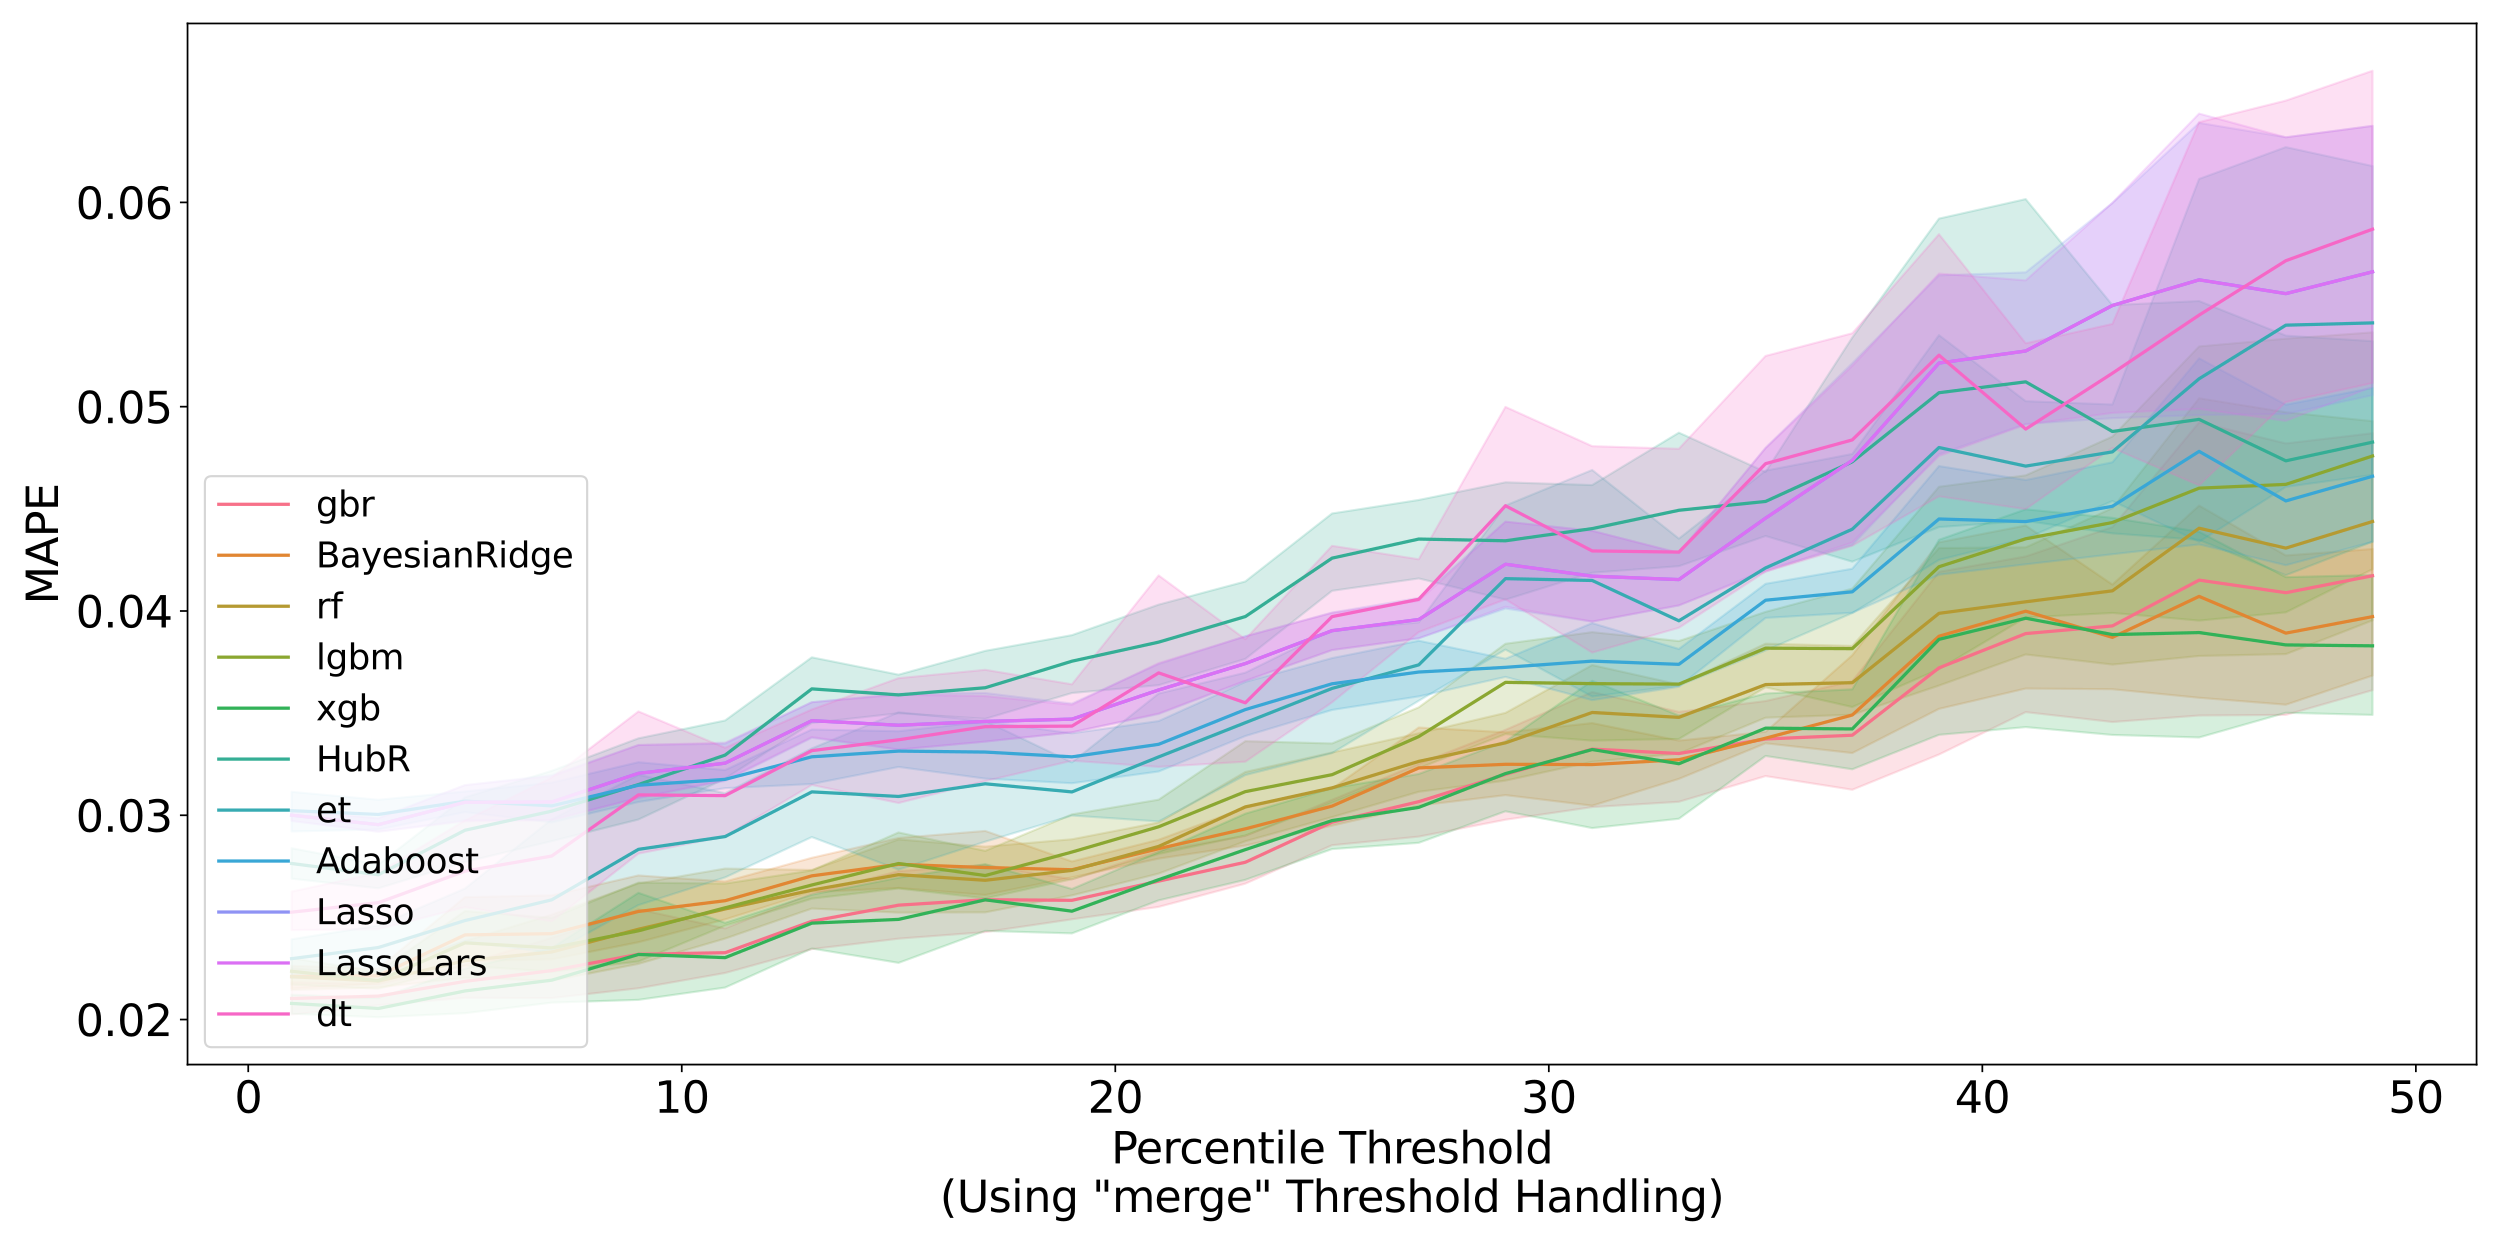 <?xml version="1.0" encoding="utf-8" standalone="no"?>
<!DOCTYPE svg PUBLIC "-//W3C//DTD SVG 1.1//EN"
  "http://www.w3.org/Graphics/SVG/1.1/DTD/svg11.dtd">
<svg xmlns:xlink="http://www.w3.org/1999/xlink" width="1152pt" height="576pt" viewBox="0 0 1152 576" xmlns="http://www.w3.org/2000/svg" version="1.1">
 <defs>
  <style type="text/css">*{stroke-linejoin: round; stroke-linecap: butt}</style>
 </defs>
 <g id="figure_1">
  <g id="patch_1">
   <path d="M 0 576 
L 1152 576 
L 1152 0 
L 0 0 
z
" style="fill: #ffffff"/>
  </g>
  <g id="axes_1">
   <g id="patch_2">
    <path d="M 86.42 490.552 
L 1141.2 490.552 
L 1141.2 10.8 
L 86.42 10.8 
z
" style="fill: #ffffff"/>
   </g>
   <g id="PolyCollection_1">
    <defs>
     <path id="m026f64d57b" d="M 134.365 -123.324 
L 134.365 -108.466 
L 174.318 -112.851 
L 214.272 -116.208 
L 254.226 -116.113 
L 294.18 -120.607 
L 334.133 -127.661 
L 374.087 -138.66 
L 414.041 -143.467 
L 453.995 -146.506 
L 493.949 -152.391 
L 533.902 -158.11 
L 573.856 -168.828 
L 613.81 -186.533 
L 653.764 -190.493 
L 693.718 -198.282 
L 733.671 -204.09 
L 773.625 -206.545 
L 813.579 -218.384 
L 853.533 -212.084 
L 893.487 -228.326 
L 933.44 -247.862 
L 973.394 -243.301 
L 1013.348 -246.3 
L 1053.302 -246.566 
L 1093.255 -257.959 
L 1093.255 -376.384 
L 1093.255 -376.384 
L 1053.302 -371.667 
L 1013.348 -381.377 
L 973.394 -333.122 
L 933.44 -319.599 
L 893.487 -312.515 
L 853.533 -262.109 
L 813.579 -252.975 
L 773.625 -247.969 
L 733.671 -257.131 
L 693.718 -239.675 
L 653.764 -224.076 
L 613.81 -207.43 
L 573.856 -190.799 
L 533.902 -183.982 
L 493.949 -170.811 
L 453.995 -177.493 
L 414.041 -174.583 
L 374.087 -164.324 
L 334.133 -148.195 
L 294.18 -157.004 
L 254.226 -143.838 
L 214.272 -131.648 
L 174.318 -122.545 
L 134.365 -123.324 
z
" style="stroke: #f77189; stroke-opacity: 0.2"/>
    </defs>
    <g clip-path="url(#pa00d7fbdfd)">
     <use xlink:href="#m026f64d57b" x="0" y="576" style="fill: #f77189; fill-opacity: 0.2; stroke: #f77189; stroke-opacity: 0.2"/>
    </g>
   </g>
   <g id="PolyCollection_2">
    <defs>
     <path id="m71440828c4" d="M 134.365 -130.936 
L 134.365 -120.445 
L 174.318 -122.837 
L 214.272 -133.184 
L 254.226 -133.923 
L 294.18 -141.823 
L 334.133 -152.337 
L 374.087 -164.902 
L 414.041 -166.828 
L 453.995 -163.597 
L 493.949 -171.721 
L 533.902 -180.348 
L 573.856 -186.382 
L 613.81 -195.539 
L 653.764 -204.777 
L 693.718 -209.614 
L 733.671 -204.741 
L 773.625 -217.098 
L 813.579 -233.498 
L 853.533 -228.999 
L 893.487 -249.363 
L 933.44 -258.725 
L 973.394 -258.406 
L 1013.348 -254.464 
L 1053.302 -251.279 
L 1093.255 -264.698 
L 1093.255 -323.016 
L 1093.255 -323.016 
L 1053.302 -320.042 
L 1013.348 -343.016 
L 973.394 -306.629 
L 933.44 -333.837 
L 893.487 -326.093 
L 853.533 -274.06 
L 813.579 -238.787 
L 773.625 -234.739 
L 733.671 -242.789 
L 693.718 -238.568 
L 653.764 -240.76 
L 613.81 -212.583 
L 573.856 -203.795 
L 533.902 -189.049 
L 493.949 -179.022 
L 453.995 -193.107 
L 414.041 -189.859 
L 374.087 -180.715 
L 334.133 -169.774 
L 294.18 -172.599 
L 254.226 -163.426 
L 214.272 -162.595 
L 174.318 -129.644 
L 134.365 -130.936 
z
" style="stroke: #e18632; stroke-opacity: 0.2"/>
    </defs>
    <g clip-path="url(#pa00d7fbdfd)">
     <use xlink:href="#m71440828c4" x="0" y="576" style="fill: #e18632; fill-opacity: 0.2; stroke: #e18632; stroke-opacity: 0.2"/>
    </g>
   </g>
   <g id="PolyCollection_3">
    <defs>
     <path id="m316d1c3e65" d="M 134.365 -129.824 
L 134.365 -119.756 
L 174.318 -121.005 
L 214.272 -125.427 
L 254.226 -124.043 
L 294.18 -131.841 
L 334.133 -143.518 
L 374.087 -157.344 
L 414.041 -155.471 
L 453.995 -155.589 
L 493.949 -163.417 
L 533.902 -173.457 
L 573.856 -188.359 
L 613.81 -199.485 
L 653.764 -211.156 
L 693.718 -216.293 
L 733.671 -224.975 
L 773.625 -228.756 
L 813.579 -245.284 
L 853.533 -246.657 
L 893.487 -260.104 
L 933.44 -274.427 
L 973.394 -269.771 
L 1013.348 -273.736 
L 1053.302 -274.586 
L 1093.255 -290.115 
L 1093.255 -381.916 
L 1093.255 -381.916 
L 1053.302 -386.034 
L 1013.348 -392.497 
L 973.394 -341.846 
L 933.44 -323.769 
L 893.487 -323.456 
L 853.533 -278.356 
L 813.579 -279.383 
L 773.625 -260.587 
L 733.671 -269.527 
L 693.718 -247.493 
L 653.764 -238.087 
L 613.81 -229.242 
L 573.856 -220.258 
L 533.902 -197 
L 493.949 -189.263 
L 453.995 -185.853 
L 414.041 -189.194 
L 374.087 -175.115 
L 334.133 -175.758 
L 294.18 -168.917 
L 254.226 -154.498 
L 214.272 -142.378 
L 174.318 -127.183 
L 134.365 -129.824 
z
" style="stroke: #b59a32; stroke-opacity: 0.2"/>
    </defs>
    <g clip-path="url(#pa00d7fbdfd)">
     <use xlink:href="#m316d1c3e65" x="0" y="576" style="fill: #b59a32; fill-opacity: 0.2; stroke: #b59a32; stroke-opacity: 0.2"/>
    </g>
   </g>
   <g id="PolyCollection_4">
    <defs>
     <path id="md3b018148d" d="M 134.365 -134.507 
L 134.365 -122.306 
L 174.318 -120.354 
L 214.272 -131.003 
L 254.226 -128.269 
L 294.18 -132.929 
L 334.133 -149.447 
L 374.087 -161.91 
L 414.041 -166.575 
L 453.995 -162.052 
L 493.949 -170.851 
L 533.902 -182.504 
L 573.856 -191.052 
L 613.81 -206.08 
L 653.764 -222.006 
L 693.718 -237.728 
L 733.671 -234.724 
L 773.625 -235.481 
L 813.579 -259.287 
L 853.533 -250.199 
L 893.487 -267.63 
L 933.44 -291.468 
L 973.394 -293.555 
L 1013.348 -290.03 
L 1053.302 -293.836 
L 1093.255 -313.692 
L 1093.255 -422.854 
L 1093.255 -422.854 
L 1053.302 -419.938 
L 1013.348 -416.369 
L 973.394 -374.83 
L 933.44 -356.955 
L 893.487 -351.699 
L 853.533 -304.752 
L 813.579 -294.048 
L 773.625 -280.588 
L 733.671 -284.714 
L 693.718 -279.343 
L 653.764 -250.044 
L 613.81 -233.41 
L 573.856 -234.465 
L 533.902 -207.508 
L 493.949 -200.721 
L 453.995 -183.914 
L 414.041 -192.401 
L 374.087 -174.904 
L 334.133 -168.851 
L 294.18 -169.288 
L 254.226 -153.047 
L 214.272 -156.186 
L 174.318 -128.146 
L 134.365 -134.507 
z
" style="stroke: #8ba731; stroke-opacity: 0.2"/>
    </defs>
    <g clip-path="url(#pa00d7fbdfd)">
     <use xlink:href="#md3b018148d" x="0" y="576" style="fill: #8ba731; fill-opacity: 0.2; stroke: #8ba731; stroke-opacity: 0.2"/>
    </g>
   </g>
   <g id="PolyCollection_5">
    <defs>
     <path id="mb2921bee58" d="M 134.365 -117.631 
L 134.365 -108.867 
L 174.318 -107.255 
L 214.272 -109.122 
L 254.226 -113.993 
L 294.18 -115.264 
L 334.133 -120.935 
L 374.087 -138.919 
L 414.041 -132.316 
L 453.995 -147.036 
L 493.949 -145.899 
L 533.902 -161.114 
L 573.856 -170.577 
L 613.81 -184.748 
L 653.764 -187.636 
L 693.718 -202.155 
L 733.671 -194.426 
L 773.625 -198.72 
L 813.579 -227.651 
L 853.533 -221.504 
L 893.487 -237.398 
L 933.44 -240.946 
L 973.394 -237.34 
L 1013.348 -236.174 
L 1053.302 -247.555 
L 1093.255 -246.566 
L 1093.255 -311.012 
L 1093.255 -311.012 
L 1053.302 -310.056 
L 1013.348 -330.966 
L 973.394 -337.376 
L 933.44 -341.293 
L 893.487 -327.264 
L 853.533 -258.353 
L 813.579 -256.443 
L 773.625 -246.303 
L 733.671 -262.28 
L 693.718 -234.355 
L 653.764 -219.353 
L 613.81 -212.846 
L 573.856 -201.052 
L 533.902 -183.369 
L 493.949 -166.356 
L 453.995 -177.78 
L 414.041 -171.55 
L 374.087 -163.711 
L 334.133 -150.764 
L 294.18 -164.587 
L 254.226 -139.183 
L 214.272 -129.656 
L 174.318 -116.068 
L 134.365 -117.631 
z
" style="stroke: #32b258; stroke-opacity: 0.2"/>
    </defs>
    <g clip-path="url(#pa00d7fbdfd)">
     <use xlink:href="#mb2921bee58" x="0" y="576" style="fill: #32b258; fill-opacity: 0.2; stroke: #32b258; stroke-opacity: 0.2"/>
    </g>
   </g>
   <g id="PolyCollection_6">
    <defs>
     <path id="m4d9be800ff" d="M 134.365 -185.145 
L 134.365 -171.093 
L 174.318 -166.686 
L 214.272 -178.819 
L 254.226 -188.416 
L 294.18 -198.366 
L 334.133 -217.204 
L 374.087 -242.861 
L 414.041 -247.344 
L 453.995 -244.772 
L 493.949 -256.669 
L 533.902 -260.28 
L 573.856 -272.373 
L 613.81 -303.762 
L 653.764 -309.462 
L 693.718 -299.689 
L 733.671 -312.101 
L 773.625 -315.116 
L 813.579 -329.008 
L 853.533 -317.179 
L 893.487 -333.126 
L 933.44 -335.981 
L 973.394 -330.225 
L 1013.348 -327.209 
L 1053.302 -310.94 
L 1093.255 -326.4 
L 1093.255 -418.762 
L 1093.255 -418.762 
L 1053.302 -421.354 
L 1013.348 -437.27 
L 973.394 -435.407 
L 933.44 -484.249 
L 893.487 -475.267 
L 853.533 -420.448 
L 813.579 -358.514 
L 773.625 -376.619 
L 733.671 -352.481 
L 693.718 -353.741 
L 653.764 -345.623 
L 613.81 -339.387 
L 573.856 -308.066 
L 533.902 -297.378 
L 493.949 -283.328 
L 453.995 -276.081 
L 414.041 -265.104 
L 374.087 -273.1 
L 334.133 -244.006 
L 294.18 -235.77 
L 254.226 -220.794 
L 214.272 -208.584 
L 174.318 -177.611 
L 134.365 -185.145 
z
" style="stroke: #35ae95; stroke-opacity: 0.2"/>
    </defs>
    <g clip-path="url(#pa00d7fbdfd)">
     <use xlink:href="#m4d9be800ff" x="0" y="576" style="fill: #35ae95; fill-opacity: 0.2; stroke: #35ae95; stroke-opacity: 0.2"/>
    </g>
   </g>
   <g id="PolyCollection_7">
    <defs>
     <path id="m936d521c15" d="M 134.365 -143.189 
L 134.365 -125.355 
L 174.318 -128.3 
L 214.272 -142.269 
L 254.226 -136.778 
L 294.18 -158.942 
L 334.133 -171.713 
L 374.087 -190.287 
L 414.041 -175.28 
L 453.995 -188.162 
L 493.949 -200.205 
L 533.902 -197.489 
L 573.856 -218.857 
L 613.81 -228.975 
L 653.764 -253.096 
L 693.718 -276.675 
L 733.671 -255.043 
L 773.625 -260.11 
L 813.579 -276.28 
L 853.533 -293.496 
L 893.487 -318.011 
L 933.44 -327.87 
L 973.394 -345.136 
L 1013.348 -326.353 
L 1053.302 -351.651 
L 1093.255 -357.141 
L 1093.255 -499.474 
L 1093.255 -499.474 
L 1053.302 -508.21 
L 1013.348 -493.537 
L 973.394 -389.593 
L 933.44 -391.127 
L 893.487 -421.569 
L 853.533 -366.83 
L 813.579 -359.11 
L 773.625 -327.807 
L 733.671 -359.425 
L 693.718 -343.065 
L 653.764 -289.164 
L 613.81 -285.768 
L 573.856 -266.027 
L 533.902 -256.406 
L 493.949 -224.695 
L 453.995 -243.727 
L 414.041 -247.77 
L 374.087 -231.106 
L 334.133 -210.465 
L 294.18 -218.962 
L 254.226 -198.458 
L 214.272 -166.536 
L 174.318 -149.559 
L 134.365 -143.189 
z
" style="stroke: #37abb2; stroke-opacity: 0.2"/>
    </defs>
    <g clip-path="url(#pa00d7fbdfd)">
     <use xlink:href="#m936d521c15" x="0" y="576" style="fill: #37abb2; fill-opacity: 0.2; stroke: #37abb2; stroke-opacity: 0.2"/>
    </g>
   </g>
   <g id="PolyCollection_8">
    <defs>
     <path id="m2e36046ef8" d="M 134.365 -211.116 
L 134.365 -192.854 
L 174.318 -193.776 
L 214.272 -201.773 
L 254.226 -197.028 
L 294.18 -206.434 
L 334.133 -212.811 
L 374.087 -214.731 
L 414.041 -222.598 
L 453.995 -217.215 
L 493.949 -215.083 
L 533.902 -220.495 
L 573.856 -236.844 
L 613.81 -248.865 
L 653.764 -255.1 
L 693.718 -264.077 
L 733.671 -253.385 
L 773.625 -259.538 
L 813.579 -291.273 
L 853.533 -293.65 
L 893.487 -311.17 
L 933.44 -315.968 
L 973.394 -320.62 
L 1013.348 -325.144 
L 1053.302 -315.551 
L 1093.255 -326.33 
L 1093.255 -397.231 
L 1093.255 -397.231 
L 1053.302 -389.5 
L 1013.348 -410.875 
L 973.394 -362.974 
L 933.44 -354.797 
L 893.487 -361.231 
L 853.533 -313.934 
L 813.579 -306.974 
L 773.625 -276.939 
L 733.671 -288.86 
L 693.718 -272.45 
L 653.764 -280.738 
L 613.81 -272.75 
L 573.856 -261.76 
L 533.902 -243.739 
L 493.949 -238.096 
L 453.995 -243.46 
L 414.041 -239.038 
L 374.087 -239.832 
L 334.133 -221.155 
L 294.18 -224.783 
L 254.226 -215.354 
L 214.272 -211.277 
L 174.318 -207.454 
L 134.365 -211.116 
z
" style="stroke: #39a7d6; stroke-opacity: 0.2"/>
    </defs>
    <g clip-path="url(#pa00d7fbdfd)">
     <use xlink:href="#m2e36046ef8" x="0" y="576" style="fill: #39a7d6; fill-opacity: 0.2; stroke: #39a7d6; stroke-opacity: 0.2"/>
    </g>
   </g>
   <g id="PolyCollection_9">
    <defs>
     <path id="mc721e180f5" d="M 134.365 -202.455 
L 134.365 -197.696 
L 174.318 -192.727 
L 214.272 -198.052 
L 254.226 -198.146 
L 294.18 -208.351 
L 334.133 -216.169 
L 374.087 -235.986 
L 414.041 -230.589 
L 453.995 -234.268 
L 493.949 -238.561 
L 533.902 -246.965 
L 573.856 -262.163 
L 613.81 -276.437 
L 653.764 -281.89 
L 693.718 -295.571 
L 733.671 -289.549 
L 773.625 -296.965 
L 813.579 -313.414 
L 853.533 -324.813 
L 893.487 -366.703 
L 933.44 -380.66 
L 973.394 -383.317 
L 1013.348 -384.753 
L 1053.302 -385.218 
L 1093.255 -393.9 
L 1093.255 -518.002 
L 1093.255 -518.002 
L 1053.302 -512.749 
L 1013.348 -519.373 
L 973.394 -482.402 
L 933.44 -450.489 
L 893.487 -449.117 
L 853.533 -408.656 
L 813.579 -369.684 
L 773.625 -321.072 
L 733.671 -331.438 
L 693.718 -335.611 
L 653.764 -300.455 
L 613.81 -293.734 
L 573.856 -282.796 
L 533.902 -270.022 
L 493.949 -251.8 
L 453.995 -256.673 
L 414.041 -256.329 
L 374.087 -252.413 
L 334.133 -233.298 
L 294.18 -232.714 
L 254.226 -218.818 
L 214.272 -214.21 
L 174.318 -199.164 
L 134.365 -202.455 
z
" style="stroke: #8f93f4; stroke-opacity: 0.2"/>
    </defs>
    <g clip-path="url(#pa00d7fbdfd)">
     <use xlink:href="#mc721e180f5" x="0" y="576" style="fill: #8f93f4; fill-opacity: 0.2; stroke: #8f93f4; stroke-opacity: 0.2"/>
    </g>
   </g>
   <g id="PolyCollection_10">
    <defs>
     <path id="ma1dad5b96e" d="M 134.365 -202.397 
L 134.365 -197.685 
L 174.318 -192.731 
L 214.272 -197.515 
L 254.226 -198.062 
L 294.18 -208.329 
L 334.133 -216.588 
L 374.087 -236.37 
L 414.041 -230.585 
L 453.995 -234.262 
L 493.949 -238.592 
L 533.902 -247.231 
L 573.856 -262.348 
L 613.81 -276.461 
L 653.764 -281.891 
L 693.718 -296.414 
L 733.671 -289.61 
L 773.625 -297.08 
L 813.579 -312.597 
L 853.533 -326.008 
L 893.487 -365.844 
L 933.44 -380.309 
L 973.394 -385.731 
L 1013.348 -387.559 
L 1053.302 -382.065 
L 1093.255 -397.802 
L 1093.255 -517.997 
L 1093.255 -517.997 
L 1053.302 -512.713 
L 1013.348 -523.645 
L 973.394 -482.566 
L 933.44 -446.784 
L 893.487 -449.951 
L 853.533 -407.459 
L 813.579 -369.44 
L 773.625 -321.304 
L 733.671 -331.352 
L 693.718 -335.626 
L 653.764 -299.161 
L 613.81 -293.578 
L 573.856 -282.792 
L 533.902 -270.478 
L 493.949 -251.226 
L 453.995 -255.271 
L 414.041 -255.892 
L 374.087 -252.418 
L 334.133 -233.798 
L 294.18 -232.708 
L 254.226 -218.259 
L 214.272 -214.242 
L 174.318 -198.802 
L 134.365 -202.397 
z
" style="stroke: #db70f4; stroke-opacity: 0.2"/>
    </defs>
    <g clip-path="url(#pa00d7fbdfd)">
     <use xlink:href="#ma1dad5b96e" x="0" y="576" style="fill: #db70f4; fill-opacity: 0.2; stroke: #db70f4; stroke-opacity: 0.2"/>
    </g>
   </g>
   <g id="PolyCollection_11">
    <defs>
     <path id="maa264655b3" d="M 134.365 -165.166 
L 134.365 -147.395 
L 174.318 -147.853 
L 214.272 -158.008 
L 254.226 -151.426 
L 294.18 -182.64 
L 334.133 -190.578 
L 374.087 -214.277 
L 414.041 -205.977 
L 453.995 -216.069 
L 493.949 -225.458 
L 533.902 -222.624 
L 573.856 -225.026 
L 613.81 -252.355 
L 653.764 -284.744 
L 693.718 -299.815 
L 733.671 -275.292 
L 773.625 -286.72 
L 813.579 -312.617 
L 853.533 -324.525 
L 893.487 -347.282 
L 933.44 -341.368 
L 973.394 -369.554 
L 1013.348 -352.32 
L 1053.302 -390.731 
L 1093.255 -399.505 
L 1093.255 -543.393 
L 1093.255 -543.393 
L 1053.302 -529.641 
L 1013.348 -519.712 
L 973.394 -426.718 
L 933.44 -417.803 
L 893.487 -468.068 
L 853.533 -422.428 
L 813.579 -411.98 
L 773.625 -369.191 
L 733.671 -370.392 
L 693.718 -388.495 
L 653.764 -318.271 
L 613.81 -324.48 
L 573.856 -281.445 
L 533.902 -310.839 
L 493.949 -260.653 
L 453.995 -267.35 
L 414.041 -263.502 
L 374.087 -249.057 
L 334.133 -231.411 
L 294.18 -248.164 
L 254.226 -217.668 
L 214.272 -197.922 
L 174.318 -173.755 
L 134.365 -165.166 
z
" style="stroke: #f667c6; stroke-opacity: 0.2"/>
    </defs>
    <g clip-path="url(#pa00d7fbdfd)">
     <use xlink:href="#maa264655b3" x="0" y="576" style="fill: #f667c6; fill-opacity: 0.2; stroke: #f667c6; stroke-opacity: 0.2"/>
    </g>
   </g>
   <g id="matplotlib.axis_1">
    <g id="xtick_1">
     <g id="line2d_1">
      <defs>
       <path id="m01edc62c56" d="M 0 0 
L 0 3.5 
" style="stroke: #000000; stroke-width: 0.8"/>
      </defs>
      <g>
       <use xlink:href="#m01edc62c56" x="114.388" y="490.552" style="stroke: #000000; stroke-width: 0.8"/>
      </g>
     </g>
     <g id="text_1">
      <!-- 0 -->
      <g transform="translate(108.025 512.749) scale(0.2 -0.2)">
       <defs>
        <path id="DejaVuSans-30" d="M 2034 4250 
Q 1547 4250 1301 3770 
Q 1056 3291 1056 2328 
Q 1056 1369 1301 889 
Q 1547 409 2034 409 
Q 2525 409 2770 889 
Q 3016 1369 3016 2328 
Q 3016 3291 2770 3770 
Q 2525 4250 2034 4250 
z
M 2034 4750 
Q 2819 4750 3233 4129 
Q 3647 3509 3647 2328 
Q 3647 1150 3233 529 
Q 2819 -91 2034 -91 
Q 1250 -91 836 529 
Q 422 1150 422 2328 
Q 422 3509 836 4129 
Q 1250 4750 2034 4750 
z
" transform="scale(0.016)"/>
       </defs>
       <use xlink:href="#DejaVuSans-30"/>
      </g>
     </g>
    </g>
    <g id="xtick_2">
     <g id="line2d_2">
      <g>
       <use xlink:href="#m01edc62c56" x="314.157" y="490.552" style="stroke: #000000; stroke-width: 0.8"/>
      </g>
     </g>
     <g id="text_2">
      <!-- 10 -->
      <g transform="translate(301.432 512.749) scale(0.2 -0.2)">
       <defs>
        <path id="DejaVuSans-31" d="M 794 531 
L 1825 531 
L 1825 4091 
L 703 3866 
L 703 4441 
L 1819 4666 
L 2450 4666 
L 2450 531 
L 3481 531 
L 3481 0 
L 794 0 
L 794 531 
z
" transform="scale(0.016)"/>
       </defs>
       <use xlink:href="#DejaVuSans-31"/>
       <use xlink:href="#DejaVuSans-30" x="63.623"/>
      </g>
     </g>
    </g>
    <g id="xtick_3">
     <g id="line2d_3">
      <g>
       <use xlink:href="#m01edc62c56" x="513.926" y="490.552" style="stroke: #000000; stroke-width: 0.8"/>
      </g>
     </g>
     <g id="text_3">
      <!-- 20 -->
      <g transform="translate(501.201 512.749) scale(0.2 -0.2)">
       <defs>
        <path id="DejaVuSans-32" d="M 1228 531 
L 3431 531 
L 3431 0 
L 469 0 
L 469 531 
Q 828 903 1448 1529 
Q 2069 2156 2228 2338 
Q 2531 2678 2651 2914 
Q 2772 3150 2772 3378 
Q 2772 3750 2511 3984 
Q 2250 4219 1831 4219 
Q 1534 4219 1204 4116 
Q 875 4013 500 3803 
L 500 4441 
Q 881 4594 1212 4672 
Q 1544 4750 1819 4750 
Q 2544 4750 2975 4387 
Q 3406 4025 3406 3419 
Q 3406 3131 3298 2873 
Q 3191 2616 2906 2266 
Q 2828 2175 2409 1742 
Q 1991 1309 1228 531 
z
" transform="scale(0.016)"/>
       </defs>
       <use xlink:href="#DejaVuSans-32"/>
       <use xlink:href="#DejaVuSans-30" x="63.623"/>
      </g>
     </g>
    </g>
    <g id="xtick_4">
     <g id="line2d_4">
      <g>
       <use xlink:href="#m01edc62c56" x="713.694" y="490.552" style="stroke: #000000; stroke-width: 0.8"/>
      </g>
     </g>
     <g id="text_4">
      <!-- 30 -->
      <g transform="translate(700.969 512.749) scale(0.2 -0.2)">
       <defs>
        <path id="DejaVuSans-33" d="M 2597 2516 
Q 3050 2419 3304 2112 
Q 3559 1806 3559 1356 
Q 3559 666 3084 287 
Q 2609 -91 1734 -91 
Q 1441 -91 1130 -33 
Q 819 25 488 141 
L 488 750 
Q 750 597 1062 519 
Q 1375 441 1716 441 
Q 2309 441 2620 675 
Q 2931 909 2931 1356 
Q 2931 1769 2642 2001 
Q 2353 2234 1838 2234 
L 1294 2234 
L 1294 2753 
L 1863 2753 
Q 2328 2753 2575 2939 
Q 2822 3125 2822 3475 
Q 2822 3834 2567 4026 
Q 2313 4219 1838 4219 
Q 1578 4219 1281 4162 
Q 984 4106 628 3988 
L 628 4550 
Q 988 4650 1302 4700 
Q 1616 4750 1894 4750 
Q 2613 4750 3031 4423 
Q 3450 4097 3450 3541 
Q 3450 3153 3228 2886 
Q 3006 2619 2597 2516 
z
" transform="scale(0.016)"/>
       </defs>
       <use xlink:href="#DejaVuSans-33"/>
       <use xlink:href="#DejaVuSans-30" x="63.623"/>
      </g>
     </g>
    </g>
    <g id="xtick_5">
     <g id="line2d_5">
      <g>
       <use xlink:href="#m01edc62c56" x="913.463" y="490.552" style="stroke: #000000; stroke-width: 0.8"/>
      </g>
     </g>
     <g id="text_5">
      <!-- 40 -->
      <g transform="translate(900.738 512.749) scale(0.2 -0.2)">
       <defs>
        <path id="DejaVuSans-34" d="M 2419 4116 
L 825 1625 
L 2419 1625 
L 2419 4116 
z
M 2253 4666 
L 3047 4666 
L 3047 1625 
L 3713 1625 
L 3713 1100 
L 3047 1100 
L 3047 0 
L 2419 0 
L 2419 1100 
L 313 1100 
L 313 1709 
L 2253 4666 
z
" transform="scale(0.016)"/>
       </defs>
       <use xlink:href="#DejaVuSans-34"/>
       <use xlink:href="#DejaVuSans-30" x="63.623"/>
      </g>
     </g>
    </g>
    <g id="xtick_6">
     <g id="line2d_6">
      <g>
       <use xlink:href="#m01edc62c56" x="1113.232" y="490.552" style="stroke: #000000; stroke-width: 0.8"/>
      </g>
     </g>
     <g id="text_6">
      <!-- 50 -->
      <g transform="translate(1100.507 512.749) scale(0.2 -0.2)">
       <defs>
        <path id="DejaVuSans-35" d="M 691 4666 
L 3169 4666 
L 3169 4134 
L 1269 4134 
L 1269 2991 
Q 1406 3038 1543 3061 
Q 1681 3084 1819 3084 
Q 2600 3084 3056 2656 
Q 3513 2228 3513 1497 
Q 3513 744 3044 326 
Q 2575 -91 1722 -91 
Q 1428 -91 1123 -41 
Q 819 9 494 109 
L 494 744 
Q 775 591 1075 516 
Q 1375 441 1709 441 
Q 2250 441 2565 725 
Q 2881 1009 2881 1497 
Q 2881 1984 2565 2268 
Q 2250 2553 1709 2553 
Q 1456 2553 1204 2497 
Q 953 2441 691 2322 
L 691 4666 
z
" transform="scale(0.016)"/>
       </defs>
       <use xlink:href="#DejaVuSans-35"/>
       <use xlink:href="#DejaVuSans-30" x="63.623"/>
      </g>
     </g>
    </g>
    <g id="text_7">
     <!-- Percentile Threshold -->
     <g transform="translate(512.03 536.105) scale(0.2 -0.2)">
      <defs>
       <path id="DejaVuSans-50" d="M 1259 4147 
L 1259 2394 
L 2053 2394 
Q 2494 2394 2734 2622 
Q 2975 2850 2975 3272 
Q 2975 3691 2734 3919 
Q 2494 4147 2053 4147 
L 1259 4147 
z
M 628 4666 
L 2053 4666 
Q 2838 4666 3239 4311 
Q 3641 3956 3641 3272 
Q 3641 2581 3239 2228 
Q 2838 1875 2053 1875 
L 1259 1875 
L 1259 0 
L 628 0 
L 628 4666 
z
" transform="scale(0.016)"/>
       <path id="DejaVuSans-65" d="M 3597 1894 
L 3597 1613 
L 953 1613 
Q 991 1019 1311 708 
Q 1631 397 2203 397 
Q 2534 397 2845 478 
Q 3156 559 3463 722 
L 3463 178 
Q 3153 47 2828 -22 
Q 2503 -91 2169 -91 
Q 1331 -91 842 396 
Q 353 884 353 1716 
Q 353 2575 817 3079 
Q 1281 3584 2069 3584 
Q 2775 3584 3186 3129 
Q 3597 2675 3597 1894 
z
M 3022 2063 
Q 3016 2534 2758 2815 
Q 2500 3097 2075 3097 
Q 1594 3097 1305 2825 
Q 1016 2553 972 2059 
L 3022 2063 
z
" transform="scale(0.016)"/>
       <path id="DejaVuSans-72" d="M 2631 2963 
Q 2534 3019 2420 3045 
Q 2306 3072 2169 3072 
Q 1681 3072 1420 2755 
Q 1159 2438 1159 1844 
L 1159 0 
L 581 0 
L 581 3500 
L 1159 3500 
L 1159 2956 
Q 1341 3275 1631 3429 
Q 1922 3584 2338 3584 
Q 2397 3584 2469 3576 
Q 2541 3569 2628 3553 
L 2631 2963 
z
" transform="scale(0.016)"/>
       <path id="DejaVuSans-63" d="M 3122 3366 
L 3122 2828 
Q 2878 2963 2633 3030 
Q 2388 3097 2138 3097 
Q 1578 3097 1268 2742 
Q 959 2388 959 1747 
Q 959 1106 1268 751 
Q 1578 397 2138 397 
Q 2388 397 2633 464 
Q 2878 531 3122 666 
L 3122 134 
Q 2881 22 2623 -34 
Q 2366 -91 2075 -91 
Q 1284 -91 818 406 
Q 353 903 353 1747 
Q 353 2603 823 3093 
Q 1294 3584 2113 3584 
Q 2378 3584 2631 3529 
Q 2884 3475 3122 3366 
z
" transform="scale(0.016)"/>
       <path id="DejaVuSans-6e" d="M 3513 2113 
L 3513 0 
L 2938 0 
L 2938 2094 
Q 2938 2591 2744 2837 
Q 2550 3084 2163 3084 
Q 1697 3084 1428 2787 
Q 1159 2491 1159 1978 
L 1159 0 
L 581 0 
L 581 3500 
L 1159 3500 
L 1159 2956 
Q 1366 3272 1645 3428 
Q 1925 3584 2291 3584 
Q 2894 3584 3203 3211 
Q 3513 2838 3513 2113 
z
" transform="scale(0.016)"/>
       <path id="DejaVuSans-74" d="M 1172 4494 
L 1172 3500 
L 2356 3500 
L 2356 3053 
L 1172 3053 
L 1172 1153 
Q 1172 725 1289 603 
Q 1406 481 1766 481 
L 2356 481 
L 2356 0 
L 1766 0 
Q 1100 0 847 248 
Q 594 497 594 1153 
L 594 3053 
L 172 3053 
L 172 3500 
L 594 3500 
L 594 4494 
L 1172 4494 
z
" transform="scale(0.016)"/>
       <path id="DejaVuSans-69" d="M 603 3500 
L 1178 3500 
L 1178 0 
L 603 0 
L 603 3500 
z
M 603 4863 
L 1178 4863 
L 1178 4134 
L 603 4134 
L 603 4863 
z
" transform="scale(0.016)"/>
       <path id="DejaVuSans-6c" d="M 603 4863 
L 1178 4863 
L 1178 0 
L 603 0 
L 603 4863 
z
" transform="scale(0.016)"/>
       <path id="DejaVuSans-20" transform="scale(0.016)"/>
       <path id="DejaVuSans-54" d="M -19 4666 
L 3928 4666 
L 3928 4134 
L 2272 4134 
L 2272 0 
L 1638 0 
L 1638 4134 
L -19 4134 
L -19 4666 
z
" transform="scale(0.016)"/>
       <path id="DejaVuSans-68" d="M 3513 2113 
L 3513 0 
L 2938 0 
L 2938 2094 
Q 2938 2591 2744 2837 
Q 2550 3084 2163 3084 
Q 1697 3084 1428 2787 
Q 1159 2491 1159 1978 
L 1159 0 
L 581 0 
L 581 4863 
L 1159 4863 
L 1159 2956 
Q 1366 3272 1645 3428 
Q 1925 3584 2291 3584 
Q 2894 3584 3203 3211 
Q 3513 2838 3513 2113 
z
" transform="scale(0.016)"/>
       <path id="DejaVuSans-73" d="M 2834 3397 
L 2834 2853 
Q 2591 2978 2328 3040 
Q 2066 3103 1784 3103 
Q 1356 3103 1142 2972 
Q 928 2841 928 2578 
Q 928 2378 1081 2264 
Q 1234 2150 1697 2047 
L 1894 2003 
Q 2506 1872 2764 1633 
Q 3022 1394 3022 966 
Q 3022 478 2636 193 
Q 2250 -91 1575 -91 
Q 1294 -91 989 -36 
Q 684 19 347 128 
L 347 722 
Q 666 556 975 473 
Q 1284 391 1588 391 
Q 1994 391 2212 530 
Q 2431 669 2431 922 
Q 2431 1156 2273 1281 
Q 2116 1406 1581 1522 
L 1381 1569 
Q 847 1681 609 1914 
Q 372 2147 372 2553 
Q 372 3047 722 3315 
Q 1072 3584 1716 3584 
Q 2034 3584 2315 3537 
Q 2597 3491 2834 3397 
z
" transform="scale(0.016)"/>
       <path id="DejaVuSans-6f" d="M 1959 3097 
Q 1497 3097 1228 2736 
Q 959 2375 959 1747 
Q 959 1119 1226 758 
Q 1494 397 1959 397 
Q 2419 397 2687 759 
Q 2956 1122 2956 1747 
Q 2956 2369 2687 2733 
Q 2419 3097 1959 3097 
z
M 1959 3584 
Q 2709 3584 3137 3096 
Q 3566 2609 3566 1747 
Q 3566 888 3137 398 
Q 2709 -91 1959 -91 
Q 1206 -91 779 398 
Q 353 888 353 1747 
Q 353 2609 779 3096 
Q 1206 3584 1959 3584 
z
" transform="scale(0.016)"/>
       <path id="DejaVuSans-64" d="M 2906 2969 
L 2906 4863 
L 3481 4863 
L 3481 0 
L 2906 0 
L 2906 525 
Q 2725 213 2448 61 
Q 2172 -91 1784 -91 
Q 1150 -91 751 415 
Q 353 922 353 1747 
Q 353 2572 751 3078 
Q 1150 3584 1784 3584 
Q 2172 3584 2448 3432 
Q 2725 3281 2906 2969 
z
M 947 1747 
Q 947 1113 1208 752 
Q 1469 391 1925 391 
Q 2381 391 2643 752 
Q 2906 1113 2906 1747 
Q 2906 2381 2643 2742 
Q 2381 3103 1925 3103 
Q 1469 3103 1208 2742 
Q 947 2381 947 1747 
z
" transform="scale(0.016)"/>
      </defs>
      <use xlink:href="#DejaVuSans-50"/>
      <use xlink:href="#DejaVuSans-65" x="56.678"/>
      <use xlink:href="#DejaVuSans-72" x="118.201"/>
      <use xlink:href="#DejaVuSans-63" x="157.064"/>
      <use xlink:href="#DejaVuSans-65" x="212.045"/>
      <use xlink:href="#DejaVuSans-6e" x="273.568"/>
      <use xlink:href="#DejaVuSans-74" x="336.947"/>
      <use xlink:href="#DejaVuSans-69" x="376.156"/>
      <use xlink:href="#DejaVuSans-6c" x="403.939"/>
      <use xlink:href="#DejaVuSans-65" x="431.723"/>
      <use xlink:href="#DejaVuSans-20" x="493.246"/>
      <use xlink:href="#DejaVuSans-54" x="525.033"/>
      <use xlink:href="#DejaVuSans-68" x="586.117"/>
      <use xlink:href="#DejaVuSans-72" x="649.496"/>
      <use xlink:href="#DejaVuSans-65" x="688.359"/>
      <use xlink:href="#DejaVuSans-73" x="749.883"/>
      <use xlink:href="#DejaVuSans-68" x="801.982"/>
      <use xlink:href="#DejaVuSans-6f" x="865.361"/>
      <use xlink:href="#DejaVuSans-6c" x="926.543"/>
      <use xlink:href="#DejaVuSans-64" x="954.326"/>
     </g>
     <!-- (Using "merge" Threshold Handling) -->
     <g transform="translate(433.096 558.501) scale(0.2 -0.2)">
      <defs>
       <path id="DejaVuSans-28" d="M 1984 4856 
Q 1566 4138 1362 3434 
Q 1159 2731 1159 2009 
Q 1159 1288 1364 580 
Q 1569 -128 1984 -844 
L 1484 -844 
Q 1016 -109 783 600 
Q 550 1309 550 2009 
Q 550 2706 781 3412 
Q 1013 4119 1484 4856 
L 1984 4856 
z
" transform="scale(0.016)"/>
       <path id="DejaVuSans-55" d="M 556 4666 
L 1191 4666 
L 1191 1831 
Q 1191 1081 1462 751 
Q 1734 422 2344 422 
Q 2950 422 3222 751 
Q 3494 1081 3494 1831 
L 3494 4666 
L 4128 4666 
L 4128 1753 
Q 4128 841 3676 375 
Q 3225 -91 2344 -91 
Q 1459 -91 1007 375 
Q 556 841 556 1753 
L 556 4666 
z
" transform="scale(0.016)"/>
       <path id="DejaVuSans-67" d="M 2906 1791 
Q 2906 2416 2648 2759 
Q 2391 3103 1925 3103 
Q 1463 3103 1205 2759 
Q 947 2416 947 1791 
Q 947 1169 1205 825 
Q 1463 481 1925 481 
Q 2391 481 2648 825 
Q 2906 1169 2906 1791 
z
M 3481 434 
Q 3481 -459 3084 -895 
Q 2688 -1331 1869 -1331 
Q 1566 -1331 1297 -1286 
Q 1028 -1241 775 -1147 
L 775 -588 
Q 1028 -725 1275 -790 
Q 1522 -856 1778 -856 
Q 2344 -856 2625 -561 
Q 2906 -266 2906 331 
L 2906 616 
Q 2728 306 2450 153 
Q 2172 0 1784 0 
Q 1141 0 747 490 
Q 353 981 353 1791 
Q 353 2603 747 3093 
Q 1141 3584 1784 3584 
Q 2172 3584 2450 3431 
Q 2728 3278 2906 2969 
L 2906 3500 
L 3481 3500 
L 3481 434 
z
" transform="scale(0.016)"/>
       <path id="DejaVuSans-22" d="M 1147 4666 
L 1147 2931 
L 616 2931 
L 616 4666 
L 1147 4666 
z
M 2328 4666 
L 2328 2931 
L 1797 2931 
L 1797 4666 
L 2328 4666 
z
" transform="scale(0.016)"/>
       <path id="DejaVuSans-6d" d="M 3328 2828 
Q 3544 3216 3844 3400 
Q 4144 3584 4550 3584 
Q 5097 3584 5394 3201 
Q 5691 2819 5691 2113 
L 5691 0 
L 5113 0 
L 5113 2094 
Q 5113 2597 4934 2840 
Q 4756 3084 4391 3084 
Q 3944 3084 3684 2787 
Q 3425 2491 3425 1978 
L 3425 0 
L 2847 0 
L 2847 2094 
Q 2847 2600 2669 2842 
Q 2491 3084 2119 3084 
Q 1678 3084 1418 2786 
Q 1159 2488 1159 1978 
L 1159 0 
L 581 0 
L 581 3500 
L 1159 3500 
L 1159 2956 
Q 1356 3278 1631 3431 
Q 1906 3584 2284 3584 
Q 2666 3584 2933 3390 
Q 3200 3197 3328 2828 
z
" transform="scale(0.016)"/>
       <path id="DejaVuSans-48" d="M 628 4666 
L 1259 4666 
L 1259 2753 
L 3553 2753 
L 3553 4666 
L 4184 4666 
L 4184 0 
L 3553 0 
L 3553 2222 
L 1259 2222 
L 1259 0 
L 628 0 
L 628 4666 
z
" transform="scale(0.016)"/>
       <path id="DejaVuSans-61" d="M 2194 1759 
Q 1497 1759 1228 1600 
Q 959 1441 959 1056 
Q 959 750 1161 570 
Q 1363 391 1709 391 
Q 2188 391 2477 730 
Q 2766 1069 2766 1631 
L 2766 1759 
L 2194 1759 
z
M 3341 1997 
L 3341 0 
L 2766 0 
L 2766 531 
Q 2569 213 2275 61 
Q 1981 -91 1556 -91 
Q 1019 -91 701 211 
Q 384 513 384 1019 
Q 384 1609 779 1909 
Q 1175 2209 1959 2209 
L 2766 2209 
L 2766 2266 
Q 2766 2663 2505 2880 
Q 2244 3097 1772 3097 
Q 1472 3097 1187 3025 
Q 903 2953 641 2809 
L 641 3341 
Q 956 3463 1253 3523 
Q 1550 3584 1831 3584 
Q 2591 3584 2966 3190 
Q 3341 2797 3341 1997 
z
" transform="scale(0.016)"/>
       <path id="DejaVuSans-29" d="M 513 4856 
L 1013 4856 
Q 1481 4119 1714 3412 
Q 1947 2706 1947 2009 
Q 1947 1309 1714 600 
Q 1481 -109 1013 -844 
L 513 -844 
Q 928 -128 1133 580 
Q 1338 1288 1338 2009 
Q 1338 2731 1133 3434 
Q 928 4138 513 4856 
z
" transform="scale(0.016)"/>
      </defs>
      <use xlink:href="#DejaVuSans-28"/>
      <use xlink:href="#DejaVuSans-55" x="39.014"/>
      <use xlink:href="#DejaVuSans-73" x="112.207"/>
      <use xlink:href="#DejaVuSans-69" x="164.307"/>
      <use xlink:href="#DejaVuSans-6e" x="192.09"/>
      <use xlink:href="#DejaVuSans-67" x="255.469"/>
      <use xlink:href="#DejaVuSans-20" x="318.945"/>
      <use xlink:href="#DejaVuSans-22" x="350.732"/>
      <use xlink:href="#DejaVuSans-6d" x="396.729"/>
      <use xlink:href="#DejaVuSans-65" x="494.141"/>
      <use xlink:href="#DejaVuSans-72" x="555.664"/>
      <use xlink:href="#DejaVuSans-67" x="595.027"/>
      <use xlink:href="#DejaVuSans-65" x="658.504"/>
      <use xlink:href="#DejaVuSans-22" x="720.027"/>
      <use xlink:href="#DejaVuSans-20" x="766.023"/>
      <use xlink:href="#DejaVuSans-54" x="797.811"/>
      <use xlink:href="#DejaVuSans-68" x="858.895"/>
      <use xlink:href="#DejaVuSans-72" x="922.273"/>
      <use xlink:href="#DejaVuSans-65" x="961.137"/>
      <use xlink:href="#DejaVuSans-73" x="1022.66"/>
      <use xlink:href="#DejaVuSans-68" x="1074.76"/>
      <use xlink:href="#DejaVuSans-6f" x="1138.139"/>
      <use xlink:href="#DejaVuSans-6c" x="1199.32"/>
      <use xlink:href="#DejaVuSans-64" x="1227.104"/>
      <use xlink:href="#DejaVuSans-20" x="1290.58"/>
      <use xlink:href="#DejaVuSans-48" x="1322.367"/>
      <use xlink:href="#DejaVuSans-61" x="1397.562"/>
      <use xlink:href="#DejaVuSans-6e" x="1458.842"/>
      <use xlink:href="#DejaVuSans-64" x="1522.221"/>
      <use xlink:href="#DejaVuSans-6c" x="1585.697"/>
      <use xlink:href="#DejaVuSans-69" x="1613.48"/>
      <use xlink:href="#DejaVuSans-6e" x="1641.264"/>
      <use xlink:href="#DejaVuSans-67" x="1704.643"/>
      <use xlink:href="#DejaVuSans-29" x="1768.119"/>
     </g>
    </g>
   </g>
   <g id="matplotlib.axis_2">
    <g id="ytick_1">
     <g id="line2d_7">
      <defs>
       <path id="m3f375c6b93" d="M 0 0 
L -3.5 0 
" style="stroke: #000000; stroke-width: 0.8"/>
      </defs>
      <g>
       <use xlink:href="#m3f375c6b93" x="86.42" y="469.809" style="stroke: #000000; stroke-width: 0.8"/>
      </g>
     </g>
     <g id="text_8">
      <!-- 0.02 -->
      <g transform="translate(34.889 477.408) scale(0.2 -0.2)">
       <defs>
        <path id="DejaVuSans-2e" d="M 684 794 
L 1344 794 
L 1344 0 
L 684 0 
L 684 794 
z
" transform="scale(0.016)"/>
       </defs>
       <use xlink:href="#DejaVuSans-30"/>
       <use xlink:href="#DejaVuSans-2e" x="63.623"/>
       <use xlink:href="#DejaVuSans-30" x="95.41"/>
       <use xlink:href="#DejaVuSans-32" x="159.033"/>
      </g>
     </g>
    </g>
    <g id="ytick_2">
     <g id="line2d_8">
      <g>
       <use xlink:href="#m3f375c6b93" x="86.42" y="375.675" style="stroke: #000000; stroke-width: 0.8"/>
      </g>
     </g>
     <g id="text_9">
      <!-- 0.03 -->
      <g transform="translate(34.889 383.274) scale(0.2 -0.2)">
       <use xlink:href="#DejaVuSans-30"/>
       <use xlink:href="#DejaVuSans-2e" x="63.623"/>
       <use xlink:href="#DejaVuSans-30" x="95.41"/>
       <use xlink:href="#DejaVuSans-33" x="159.033"/>
      </g>
     </g>
    </g>
    <g id="ytick_3">
     <g id="line2d_9">
      <g>
       <use xlink:href="#m3f375c6b93" x="86.42" y="281.541" style="stroke: #000000; stroke-width: 0.8"/>
      </g>
     </g>
     <g id="text_10">
      <!-- 0.04 -->
      <g transform="translate(34.889 289.139) scale(0.2 -0.2)">
       <use xlink:href="#DejaVuSans-30"/>
       <use xlink:href="#DejaVuSans-2e" x="63.623"/>
       <use xlink:href="#DejaVuSans-30" x="95.41"/>
       <use xlink:href="#DejaVuSans-34" x="159.033"/>
      </g>
     </g>
    </g>
    <g id="ytick_4">
     <g id="line2d_10">
      <g>
       <use xlink:href="#m3f375c6b93" x="86.42" y="187.407" style="stroke: #000000; stroke-width: 0.8"/>
      </g>
     </g>
     <g id="text_11">
      <!-- 0.05 -->
      <g transform="translate(34.889 195.005) scale(0.2 -0.2)">
       <use xlink:href="#DejaVuSans-30"/>
       <use xlink:href="#DejaVuSans-2e" x="63.623"/>
       <use xlink:href="#DejaVuSans-30" x="95.41"/>
       <use xlink:href="#DejaVuSans-35" x="159.033"/>
      </g>
     </g>
    </g>
    <g id="ytick_5">
     <g id="line2d_11">
      <g>
       <use xlink:href="#m3f375c6b93" x="86.42" y="93.272" style="stroke: #000000; stroke-width: 0.8"/>
      </g>
     </g>
     <g id="text_12">
      <!-- 0.06 -->
      <g transform="translate(34.889 100.871) scale(0.2 -0.2)">
       <defs>
        <path id="DejaVuSans-36" d="M 2113 2584 
Q 1688 2584 1439 2293 
Q 1191 2003 1191 1497 
Q 1191 994 1439 701 
Q 1688 409 2113 409 
Q 2538 409 2786 701 
Q 3034 994 3034 1497 
Q 3034 2003 2786 2293 
Q 2538 2584 2113 2584 
z
M 3366 4563 
L 3366 3988 
Q 3128 4100 2886 4159 
Q 2644 4219 2406 4219 
Q 1781 4219 1451 3797 
Q 1122 3375 1075 2522 
Q 1259 2794 1537 2939 
Q 1816 3084 2150 3084 
Q 2853 3084 3261 2657 
Q 3669 2231 3669 1497 
Q 3669 778 3244 343 
Q 2819 -91 2113 -91 
Q 1303 -91 875 529 
Q 447 1150 447 2328 
Q 447 3434 972 4092 
Q 1497 4750 2381 4750 
Q 2619 4750 2861 4703 
Q 3103 4656 3366 4563 
z
" transform="scale(0.016)"/>
       </defs>
       <use xlink:href="#DejaVuSans-30"/>
       <use xlink:href="#DejaVuSans-2e" x="63.623"/>
       <use xlink:href="#DejaVuSans-30" x="95.41"/>
       <use xlink:href="#DejaVuSans-36" x="159.033"/>
      </g>
     </g>
    </g>
    <g id="text_13">
     <!-- MAPE -->
     <g transform="translate(26.729 278.493) rotate(-90) scale(0.2 -0.2)">
      <defs>
       <path id="DejaVuSans-4d" d="M 628 4666 
L 1569 4666 
L 2759 1491 
L 3956 4666 
L 4897 4666 
L 4897 0 
L 4281 0 
L 4281 4097 
L 3078 897 
L 2444 897 
L 1241 4097 
L 1241 0 
L 628 0 
L 628 4666 
z
" transform="scale(0.016)"/>
       <path id="DejaVuSans-41" d="M 2188 4044 
L 1331 1722 
L 3047 1722 
L 2188 4044 
z
M 1831 4666 
L 2547 4666 
L 4325 0 
L 3669 0 
L 3244 1197 
L 1141 1197 
L 716 0 
L 50 0 
L 1831 4666 
z
" transform="scale(0.016)"/>
       <path id="DejaVuSans-45" d="M 628 4666 
L 3578 4666 
L 3578 4134 
L 1259 4134 
L 1259 2753 
L 3481 2753 
L 3481 2222 
L 1259 2222 
L 1259 531 
L 3634 531 
L 3634 0 
L 628 0 
L 628 4666 
z
" transform="scale(0.016)"/>
      </defs>
      <use xlink:href="#DejaVuSans-4d"/>
      <use xlink:href="#DejaVuSans-41" x="86.279"/>
      <use xlink:href="#DejaVuSans-50" x="154.688"/>
      <use xlink:href="#DejaVuSans-45" x="214.99"/>
     </g>
    </g>
   </g>
   <g id="line2d_12">
    <path d="M 134.365 460.105 
L 174.318 459.007 
L 214.272 452.211 
L 254.226 447.25 
L 294.18 439.729 
L 334.133 439.005 
L 374.087 424.51 
L 414.041 417.096 
L 453.995 414.581 
L 493.949 414.861 
L 533.902 406.027 
L 573.856 397.323 
L 613.81 378.84 
L 653.764 369.407 
L 693.718 356.823 
L 733.671 345.185 
L 773.625 347.222 
L 813.579 340.529 
L 853.533 338.786 
L 893.487 307.739 
L 933.44 291.952 
L 973.394 288.412 
L 1013.348 267.32 
L 1053.302 273.114 
L 1093.255 265.306 
" clip-path="url(#pa00d7fbdfd)" style="fill: none; stroke: #f77189; stroke-width: 1.5; stroke-linecap: square"/>
   </g>
   <g id="line2d_13">
    <path d="M 134.365 449.962 
L 174.318 449.637 
L 214.272 430.798 
L 254.226 430.247 
L 294.18 420.001 
L 334.133 415.039 
L 374.087 403.583 
L 414.041 398.281 
L 453.995 399.765 
L 493.949 400.769 
L 533.902 391.067 
L 573.856 381.924 
L 613.81 371.445 
L 653.764 353.859 
L 693.718 352.192 
L 733.671 352.309 
L 773.625 350.081 
L 813.579 340.157 
L 853.533 329.463 
L 893.487 293.172 
L 933.44 281.637 
L 973.394 293.702 
L 1013.348 274.819 
L 1053.302 291.749 
L 1093.255 284.132 
" clip-path="url(#pa00d7fbdfd)" style="fill: none; stroke: #e18632; stroke-width: 1.5; stroke-linecap: square"/>
   </g>
   <g id="line2d_14">
    <path d="M 134.365 450.066 
L 174.318 452.08 
L 214.272 442.695 
L 254.226 438.673 
L 294.18 428.197 
L 334.133 418.838 
L 374.087 410.171 
L 414.041 403.053 
L 453.995 405.635 
L 493.949 401.056 
L 533.902 390.029 
L 573.856 371.815 
L 613.81 363.047 
L 653.764 350.843 
L 693.718 342.308 
L 733.671 328.311 
L 773.625 330.553 
L 813.579 315.454 
L 853.533 314.584 
L 893.487 282.627 
L 933.44 277.3 
L 973.394 272.25 
L 1013.348 243.407 
L 1053.302 252.573 
L 1093.255 240.308 
" clip-path="url(#pa00d7fbdfd)" style="fill: none; stroke: #b59a32; stroke-width: 1.5; stroke-linecap: square"/>
   </g>
   <g id="line2d_15">
    <path d="M 134.365 447.562 
L 174.318 451.883 
L 214.272 434.47 
L 254.226 436.79 
L 294.18 428.914 
L 334.133 418.307 
L 374.087 407.802 
L 414.041 397.906 
L 453.995 403.448 
L 493.949 392.612 
L 533.902 380.972 
L 573.856 364.778 
L 613.81 356.971 
L 653.764 339.4 
L 693.718 314.432 
L 733.671 315.028 
L 773.625 315.24 
L 813.579 298.679 
L 853.533 298.892 
L 893.487 261.157 
L 933.44 248.264 
L 973.394 240.775 
L 1013.348 224.948 
L 1053.302 223.2 
L 1093.255 210.112 
" clip-path="url(#pa00d7fbdfd)" style="fill: none; stroke: #8ba731; stroke-width: 1.5; stroke-linecap: square"/>
   </g>
   <g id="line2d_16">
    <path d="M 134.365 462.381 
L 174.318 464.697 
L 214.272 456.623 
L 254.226 451.664 
L 294.18 439.814 
L 334.133 441.281 
L 374.087 425.381 
L 414.041 423.651 
L 453.995 414.639 
L 493.949 419.873 
L 533.902 405.359 
L 573.856 391.506 
L 613.81 378.114 
L 653.764 372.035 
L 693.718 356.464 
L 733.671 345.377 
L 773.625 351.931 
L 813.579 335.536 
L 853.533 335.896 
L 893.487 294.612 
L 933.44 284.88 
L 973.394 292.411 
L 1013.348 291.483 
L 1053.302 297.178 
L 1093.255 297.599 
" clip-path="url(#pa00d7fbdfd)" style="fill: none; stroke: #32b258; stroke-width: 1.5; stroke-linecap: square"/>
   </g>
   <g id="line2d_17">
    <path d="M 134.365 397.904 
L 174.318 403.094 
L 214.272 382.568 
L 254.226 373.774 
L 294.18 361.512 
L 334.133 347.946 
L 374.087 317.434 
L 414.041 320.21 
L 453.995 316.907 
L 493.949 304.676 
L 533.902 295.891 
L 573.856 284.109 
L 613.81 257.192 
L 653.764 248.397 
L 693.718 249.192 
L 733.671 243.573 
L 773.625 235.134 
L 813.579 231.065 
L 853.533 212.796 
L 893.487 180.959 
L 933.44 175.95 
L 973.394 198.831 
L 1013.348 193.242 
L 1053.302 212.346 
L 1093.255 203.737 
" clip-path="url(#pa00d7fbdfd)" style="fill: none; stroke: #35ae95; stroke-width: 1.5; stroke-linecap: square"/>
   </g>
   <g id="line2d_18">
    <path d="M 134.365 441.732 
L 174.318 436.623 
L 214.272 424.183 
L 254.226 414.642 
L 294.18 391.382 
L 334.133 385.488 
L 374.087 364.898 
L 414.041 367.011 
L 453.995 361.174 
L 493.949 364.917 
L 533.902 348.78 
L 573.856 333.008 
L 613.81 317.213 
L 653.764 306.372 
L 693.718 266.632 
L 733.671 267.481 
L 773.625 286.063 
L 813.579 261.69 
L 853.533 243.848 
L 893.487 206.21 
L 933.44 214.789 
L 973.394 208.221 
L 1013.348 174.539 
L 1053.302 149.838 
L 1093.255 148.792 
" clip-path="url(#pa00d7fbdfd)" style="fill: none; stroke: #37abb2; stroke-width: 1.5; stroke-linecap: square"/>
   </g>
   <g id="line2d_19">
    <path d="M 134.365 373.556 
L 174.318 375.303 
L 214.272 369.161 
L 254.226 371.347 
L 294.18 361.846 
L 334.133 359.116 
L 374.087 348.729 
L 414.041 346.109 
L 453.995 346.554 
L 493.949 348.752 
L 533.902 342.973 
L 573.856 326.963 
L 613.81 315.082 
L 653.764 309.67 
L 693.718 307.51 
L 733.671 304.645 
L 773.625 306.13 
L 813.579 276.577 
L 853.533 272.711 
L 893.487 239.147 
L 933.44 240.351 
L 973.394 233.294 
L 1013.348 207.99 
L 1053.302 230.816 
L 1093.255 219.458 
" clip-path="url(#pa00d7fbdfd)" style="fill: none; stroke: #39a7d6; stroke-width: 1.5; stroke-linecap: square"/>
   </g>
   <g id="line2d_20">
    <path d="M 134.365 375.648 
L 174.318 380.003 
L 214.272 369.685 
L 254.226 369.542 
L 294.18 356.356 
L 334.133 351.657 
L 374.087 332.085 
L 414.041 334.193 
L 453.995 332.432 
L 493.949 331.389 
L 533.902 317.938 
L 573.856 305.755 
L 613.81 290.615 
L 653.764 285.478 
L 693.718 260.018 
L 733.671 265.496 
L 773.625 267.08 
L 813.579 238.751 
L 853.533 212.132 
L 893.487 167.294 
L 933.44 161.737 
L 973.394 140.766 
L 1013.348 128.941 
L 1053.302 135.296 
L 1093.255 125.244 
" clip-path="url(#pa00d7fbdfd)" style="fill: none; stroke: #8f93f4; stroke-width: 1.5; stroke-linecap: square"/>
   </g>
   <g id="line2d_21">
    <path d="M 134.365 375.651 
L 174.318 380.005 
L 214.272 369.691 
L 254.226 369.542 
L 294.18 356.359 
L 334.133 351.66 
L 374.087 332.088 
L 414.041 334.181 
L 453.995 332.436 
L 493.949 331.371 
L 533.902 317.944 
L 573.856 305.762 
L 613.81 290.623 
L 653.764 285.493 
L 693.718 260.009 
L 733.671 265.498 
L 773.625 267.063 
L 813.579 238.752 
L 853.533 212.131 
L 893.487 167.295 
L 933.44 161.724 
L 973.394 140.777 
L 1013.348 128.963 
L 1053.302 135.306 
L 1093.255 125.246 
" clip-path="url(#pa00d7fbdfd)" style="fill: none; stroke: #db70f4; stroke-width: 1.5; stroke-linecap: square"/>
   </g>
   <g id="line2d_22">
    <path d="M 134.365 420.327 
L 174.318 415.947 
L 214.272 401.408 
L 254.226 394.459 
L 294.18 366.279 
L 334.133 366.622 
L 374.087 345.883 
L 414.041 340.881 
L 453.995 334.86 
L 493.949 334.593 
L 533.902 310.063 
L 573.856 323.851 
L 613.81 284.142 
L 653.764 276.154 
L 693.718 233.055 
L 733.671 253.87 
L 773.625 254.399 
L 813.579 213.658 
L 853.533 202.702 
L 893.487 163.673 
L 933.44 197.714 
L 973.394 171.991 
L 1013.348 145.201 
L 1053.302 120.137 
L 1093.255 105.607 
" clip-path="url(#pa00d7fbdfd)" style="fill: none; stroke: #f667c6; stroke-width: 1.5; stroke-linecap: square"/>
   </g>
   <g id="line2d_23"/>
   <g id="line2d_24"/>
   <g id="line2d_25"/>
   <g id="line2d_26"/>
   <g id="line2d_27"/>
   <g id="line2d_28"/>
   <g id="line2d_29"/>
   <g id="line2d_30"/>
   <g id="line2d_31"/>
   <g id="line2d_32"/>
   <g id="line2d_33"/>
   <g id="patch_3">
    <path d="M 86.42 490.552 
L 86.42 10.8 
" style="fill: none; stroke: #000000; stroke-width: 0.8; stroke-linejoin: miter; stroke-linecap: square"/>
   </g>
   <g id="patch_4">
    <path d="M 1141.2 490.552 
L 1141.2 10.8 
" style="fill: none; stroke: #000000; stroke-width: 0.8; stroke-linejoin: miter; stroke-linecap: square"/>
   </g>
   <g id="patch_5">
    <path d="M 86.42 490.552 
L 1141.2 490.552 
" style="fill: none; stroke: #000000; stroke-width: 0.8; stroke-linejoin: miter; stroke-linecap: square"/>
   </g>
   <g id="patch_6">
    <path d="M 86.42 10.8 
L 1141.2 10.8 
" style="fill: none; stroke: #000000; stroke-width: 0.8; stroke-linejoin: miter; stroke-linecap: square"/>
   </g>
   <g id="legend_1">
    <g id="patch_7">
     <path d="M 97.62 482.552 
L 267.365 482.552 
Q 270.565 482.552 270.565 479.352 
L 270.565 222.617 
Q 270.565 219.417 267.365 219.417 
L 97.62 219.417 
Q 94.42 219.417 94.42 222.617 
L 94.42 479.352 
Q 94.42 482.552 97.62 482.552 
z
" style="fill: #ffffff; opacity: 0.8; stroke: #cccccc; stroke-linejoin: miter"/>
    </g>
    <g id="line2d_34">
     <path d="M 100.82 232.375 
L 116.82 232.375 
L 132.82 232.375 
" style="fill: none; stroke: #f77189; stroke-width: 1.5; stroke-linecap: square"/>
    </g>
    <g id="text_14">
     <!-- gbr -->
     <g transform="translate(145.62 237.975) scale(0.16 -0.16)">
      <defs>
       <path id="DejaVuSans-62" d="M 3116 1747 
Q 3116 2381 2855 2742 
Q 2594 3103 2138 3103 
Q 1681 3103 1420 2742 
Q 1159 2381 1159 1747 
Q 1159 1113 1420 752 
Q 1681 391 2138 391 
Q 2594 391 2855 752 
Q 3116 1113 3116 1747 
z
M 1159 2969 
Q 1341 3281 1617 3432 
Q 1894 3584 2278 3584 
Q 2916 3584 3314 3078 
Q 3713 2572 3713 1747 
Q 3713 922 3314 415 
Q 2916 -91 2278 -91 
Q 1894 -91 1617 61 
Q 1341 213 1159 525 
L 1159 0 
L 581 0 
L 581 4863 
L 1159 4863 
L 1159 2969 
z
" transform="scale(0.016)"/>
      </defs>
      <use xlink:href="#DejaVuSans-67"/>
      <use xlink:href="#DejaVuSans-62" x="63.477"/>
      <use xlink:href="#DejaVuSans-72" x="126.953"/>
     </g>
    </g>
    <g id="line2d_35">
     <path d="M 100.82 255.859 
L 116.82 255.859 
L 132.82 255.859 
" style="fill: none; stroke: #e18632; stroke-width: 1.5; stroke-linecap: square"/>
    </g>
    <g id="text_15">
     <!-- BayesianRidge -->
     <g transform="translate(145.62 261.459) scale(0.16 -0.16)">
      <defs>
       <path id="DejaVuSans-42" d="M 1259 2228 
L 1259 519 
L 2272 519 
Q 2781 519 3026 730 
Q 3272 941 3272 1375 
Q 3272 1813 3026 2020 
Q 2781 2228 2272 2228 
L 1259 2228 
z
M 1259 4147 
L 1259 2741 
L 2194 2741 
Q 2656 2741 2882 2914 
Q 3109 3088 3109 3444 
Q 3109 3797 2882 3972 
Q 2656 4147 2194 4147 
L 1259 4147 
z
M 628 4666 
L 2241 4666 
Q 2963 4666 3353 4366 
Q 3744 4066 3744 3513 
Q 3744 3084 3544 2831 
Q 3344 2578 2956 2516 
Q 3422 2416 3680 2098 
Q 3938 1781 3938 1306 
Q 3938 681 3513 340 
Q 3088 0 2303 0 
L 628 0 
L 628 4666 
z
" transform="scale(0.016)"/>
       <path id="DejaVuSans-79" d="M 2059 -325 
Q 1816 -950 1584 -1140 
Q 1353 -1331 966 -1331 
L 506 -1331 
L 506 -850 
L 844 -850 
Q 1081 -850 1212 -737 
Q 1344 -625 1503 -206 
L 1606 56 
L 191 3500 
L 800 3500 
L 1894 763 
L 2988 3500 
L 3597 3500 
L 2059 -325 
z
" transform="scale(0.016)"/>
       <path id="DejaVuSans-52" d="M 2841 2188 
Q 3044 2119 3236 1894 
Q 3428 1669 3622 1275 
L 4263 0 
L 3584 0 
L 2988 1197 
Q 2756 1666 2539 1819 
Q 2322 1972 1947 1972 
L 1259 1972 
L 1259 0 
L 628 0 
L 628 4666 
L 2053 4666 
Q 2853 4666 3247 4331 
Q 3641 3997 3641 3322 
Q 3641 2881 3436 2590 
Q 3231 2300 2841 2188 
z
M 1259 4147 
L 1259 2491 
L 2053 2491 
Q 2509 2491 2742 2702 
Q 2975 2913 2975 3322 
Q 2975 3731 2742 3939 
Q 2509 4147 2053 4147 
L 1259 4147 
z
" transform="scale(0.016)"/>
      </defs>
      <use xlink:href="#DejaVuSans-42"/>
      <use xlink:href="#DejaVuSans-61" x="68.604"/>
      <use xlink:href="#DejaVuSans-79" x="129.883"/>
      <use xlink:href="#DejaVuSans-65" x="189.062"/>
      <use xlink:href="#DejaVuSans-73" x="250.586"/>
      <use xlink:href="#DejaVuSans-69" x="302.686"/>
      <use xlink:href="#DejaVuSans-61" x="330.469"/>
      <use xlink:href="#DejaVuSans-6e" x="391.748"/>
      <use xlink:href="#DejaVuSans-52" x="455.127"/>
      <use xlink:href="#DejaVuSans-69" x="524.609"/>
      <use xlink:href="#DejaVuSans-64" x="552.393"/>
      <use xlink:href="#DejaVuSans-67" x="615.869"/>
      <use xlink:href="#DejaVuSans-65" x="679.346"/>
     </g>
    </g>
    <g id="line2d_36">
     <path d="M 100.82 279.344 
L 116.82 279.344 
L 132.82 279.344 
" style="fill: none; stroke: #b59a32; stroke-width: 1.5; stroke-linecap: square"/>
    </g>
    <g id="text_16">
     <!-- rf -->
     <g transform="translate(145.62 284.945) scale(0.16 -0.16)">
      <defs>
       <path id="DejaVuSans-66" d="M 2375 4863 
L 2375 4384 
L 1825 4384 
Q 1516 4384 1395 4259 
Q 1275 4134 1275 3809 
L 1275 3500 
L 2222 3500 
L 2222 3053 
L 1275 3053 
L 1275 0 
L 697 0 
L 697 3053 
L 147 3053 
L 147 3500 
L 697 3500 
L 697 3744 
Q 697 4328 969 4595 
Q 1241 4863 1831 4863 
L 2375 4863 
z
" transform="scale(0.016)"/>
      </defs>
      <use xlink:href="#DejaVuSans-72"/>
      <use xlink:href="#DejaVuSans-66" x="41.113"/>
     </g>
    </g>
    <g id="line2d_37">
     <path d="M 100.82 302.829 
L 116.82 302.829 
L 132.82 302.829 
" style="fill: none; stroke: #8ba731; stroke-width: 1.5; stroke-linecap: square"/>
    </g>
    <g id="text_17">
     <!-- lgbm -->
     <g transform="translate(145.62 308.43) scale(0.16 -0.16)">
      <use xlink:href="#DejaVuSans-6c"/>
      <use xlink:href="#DejaVuSans-67" x="27.783"/>
      <use xlink:href="#DejaVuSans-62" x="91.26"/>
      <use xlink:href="#DejaVuSans-6d" x="154.736"/>
     </g>
    </g>
    <g id="line2d_38">
     <path d="M 100.82 326.315 
L 116.82 326.315 
L 132.82 326.315 
" style="fill: none; stroke: #32b258; stroke-width: 1.5; stroke-linecap: square"/>
    </g>
    <g id="text_18">
     <!-- xgb -->
     <g transform="translate(145.62 331.914) scale(0.16 -0.16)">
      <defs>
       <path id="DejaVuSans-78" d="M 3513 3500 
L 2247 1797 
L 3578 0 
L 2900 0 
L 1881 1375 
L 863 0 
L 184 0 
L 1544 1831 
L 300 3500 
L 978 3500 
L 1906 2253 
L 2834 3500 
L 3513 3500 
z
" transform="scale(0.016)"/>
      </defs>
      <use xlink:href="#DejaVuSans-78"/>
      <use xlink:href="#DejaVuSans-67" x="59.18"/>
      <use xlink:href="#DejaVuSans-62" x="122.656"/>
     </g>
    </g>
    <g id="line2d_39">
     <path d="M 100.82 349.8 
L 116.82 349.8 
L 132.82 349.8 
" style="fill: none; stroke: #35ae95; stroke-width: 1.5; stroke-linecap: square"/>
    </g>
    <g id="text_19">
     <!-- HubR -->
     <g transform="translate(145.62 355.399) scale(0.16 -0.16)">
      <defs>
       <path id="DejaVuSans-75" d="M 544 1381 
L 544 3500 
L 1119 3500 
L 1119 1403 
Q 1119 906 1312 657 
Q 1506 409 1894 409 
Q 2359 409 2629 706 
Q 2900 1003 2900 1516 
L 2900 3500 
L 3475 3500 
L 3475 0 
L 2900 0 
L 2900 538 
Q 2691 219 2414 64 
Q 2138 -91 1772 -91 
Q 1169 -91 856 284 
Q 544 659 544 1381 
z
M 1991 3584 
L 1991 3584 
z
" transform="scale(0.016)"/>
      </defs>
      <use xlink:href="#DejaVuSans-48"/>
      <use xlink:href="#DejaVuSans-75" x="75.195"/>
      <use xlink:href="#DejaVuSans-62" x="138.574"/>
      <use xlink:href="#DejaVuSans-52" x="202.051"/>
     </g>
    </g>
    <g id="line2d_40">
     <path d="M 100.82 373.284 
L 116.82 373.284 
L 132.82 373.284 
" style="fill: none; stroke: #37abb2; stroke-width: 1.5; stroke-linecap: square"/>
    </g>
    <g id="text_20">
     <!-- et -->
     <g transform="translate(145.62 378.885) scale(0.16 -0.16)">
      <use xlink:href="#DejaVuSans-65"/>
      <use xlink:href="#DejaVuSans-74" x="61.523"/>
     </g>
    </g>
    <g id="line2d_41">
     <path d="M 100.82 396.769 
L 116.82 396.769 
L 132.82 396.769 
" style="fill: none; stroke: #39a7d6; stroke-width: 1.5; stroke-linecap: square"/>
    </g>
    <g id="text_21">
     <!-- Adaboost -->
     <g transform="translate(145.62 402.37) scale(0.16 -0.16)">
      <use xlink:href="#DejaVuSans-41"/>
      <use xlink:href="#DejaVuSans-64" x="66.658"/>
      <use xlink:href="#DejaVuSans-61" x="130.135"/>
      <use xlink:href="#DejaVuSans-62" x="191.414"/>
      <use xlink:href="#DejaVuSans-6f" x="254.891"/>
      <use xlink:href="#DejaVuSans-6f" x="316.072"/>
      <use xlink:href="#DejaVuSans-73" x="377.254"/>
      <use xlink:href="#DejaVuSans-74" x="429.354"/>
     </g>
    </g>
    <g id="line2d_42">
     <path d="M 100.82 420.255 
L 116.82 420.255 
L 132.82 420.255 
" style="fill: none; stroke: #8f93f4; stroke-width: 1.5; stroke-linecap: square"/>
    </g>
    <g id="text_22">
     <!-- Lasso -->
     <g transform="translate(145.62 425.854) scale(0.16 -0.16)">
      <defs>
       <path id="DejaVuSans-4c" d="M 628 4666 
L 1259 4666 
L 1259 531 
L 3531 531 
L 3531 0 
L 628 0 
L 628 4666 
z
" transform="scale(0.016)"/>
      </defs>
      <use xlink:href="#DejaVuSans-4c"/>
      <use xlink:href="#DejaVuSans-61" x="55.713"/>
      <use xlink:href="#DejaVuSans-73" x="116.992"/>
      <use xlink:href="#DejaVuSans-73" x="169.092"/>
      <use xlink:href="#DejaVuSans-6f" x="221.191"/>
     </g>
    </g>
    <g id="line2d_43">
     <path d="M 100.82 443.74 
L 116.82 443.74 
L 132.82 443.74 
" style="fill: none; stroke: #db70f4; stroke-width: 1.5; stroke-linecap: square"/>
    </g>
    <g id="text_23">
     <!-- LassoLars -->
     <g transform="translate(145.62 449.339) scale(0.16 -0.16)">
      <use xlink:href="#DejaVuSans-4c"/>
      <use xlink:href="#DejaVuSans-61" x="55.713"/>
      <use xlink:href="#DejaVuSans-73" x="116.992"/>
      <use xlink:href="#DejaVuSans-73" x="169.092"/>
      <use xlink:href="#DejaVuSans-6f" x="221.191"/>
      <use xlink:href="#DejaVuSans-4c" x="282.373"/>
      <use xlink:href="#DejaVuSans-61" x="338.086"/>
      <use xlink:href="#DejaVuSans-72" x="399.365"/>
      <use xlink:href="#DejaVuSans-73" x="440.479"/>
     </g>
    </g>
    <g id="line2d_44">
     <path d="M 100.82 467.224 
L 116.82 467.224 
L 132.82 467.224 
" style="fill: none; stroke: #f667c6; stroke-width: 1.5; stroke-linecap: square"/>
    </g>
    <g id="text_24">
     <!-- dt -->
     <g transform="translate(145.62 472.825) scale(0.16 -0.16)">
      <use xlink:href="#DejaVuSans-64"/>
      <use xlink:href="#DejaVuSans-74" x="63.477"/>
     </g>
    </g>
   </g>
  </g>
 </g>
 <defs>
  <clipPath id="pa00d7fbdfd">
   <rect x="86.42" y="10.8" width="1054.78" height="479.752"/>
  </clipPath>
 </defs>
</svg>
